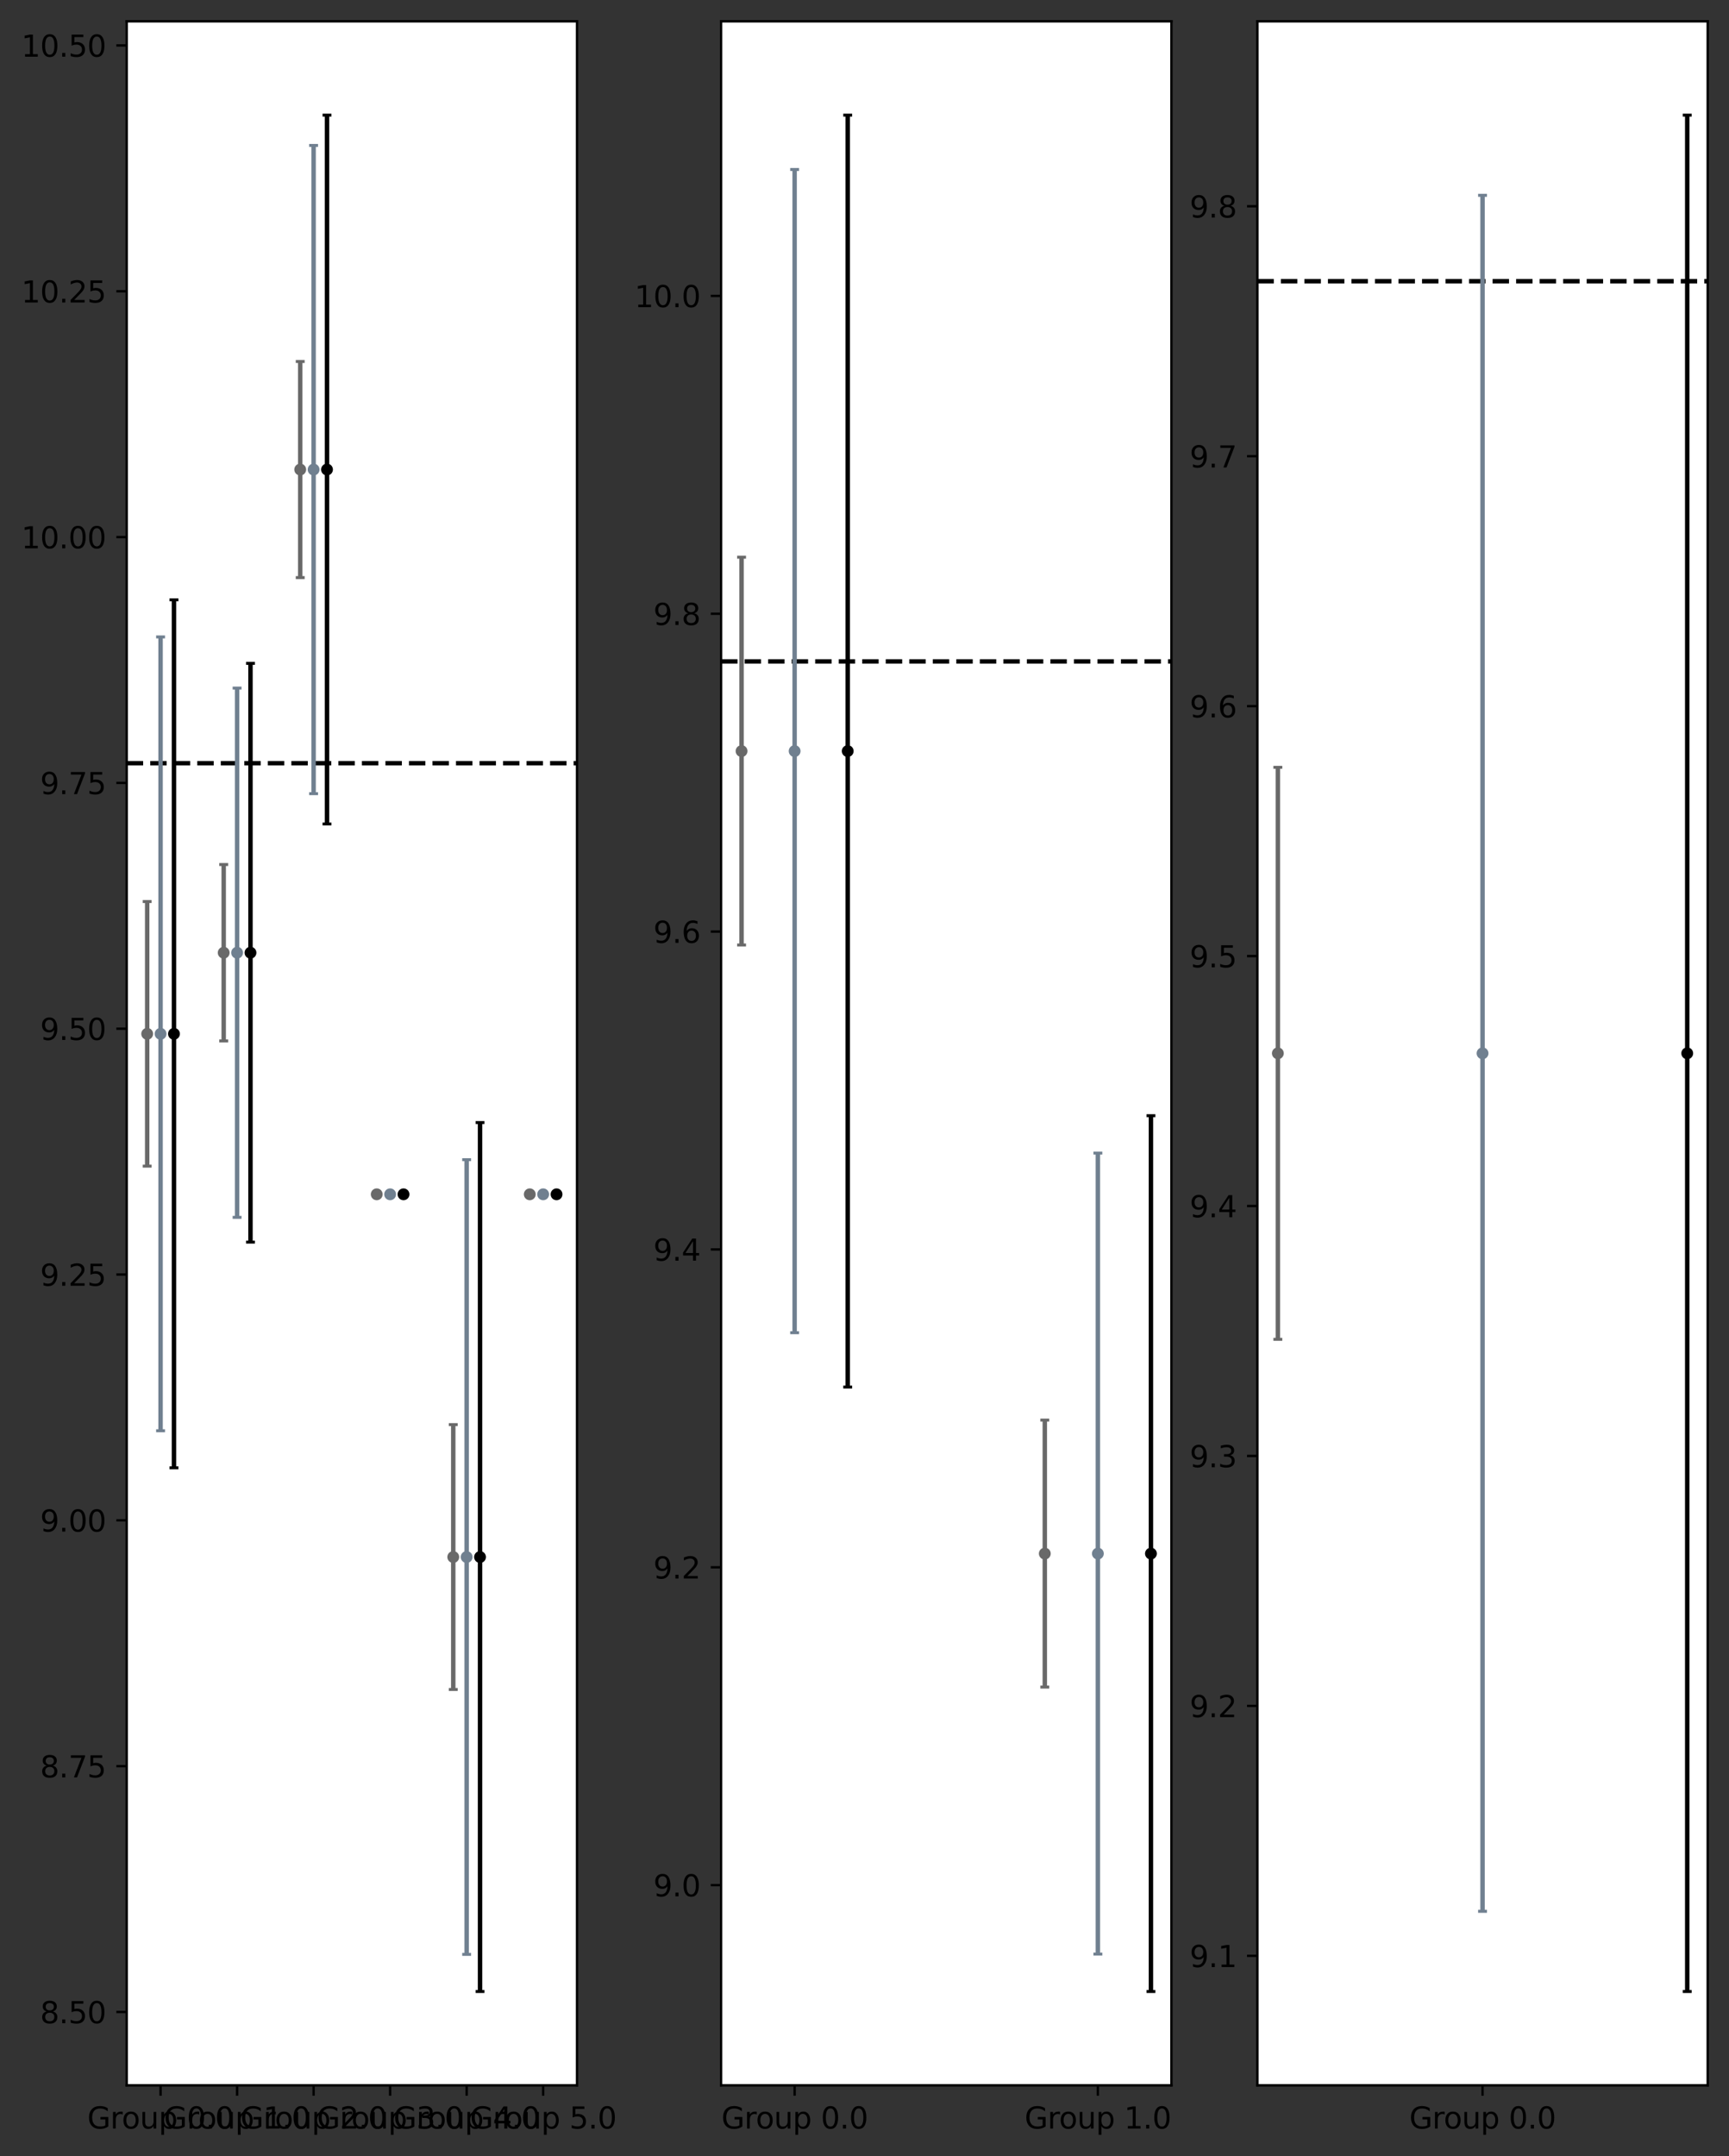 <?xml version="1.0" encoding="utf-8" standalone="no"?>
<!DOCTYPE svg PUBLIC "-//W3C//DTD SVG 1.1//EN"
  "http://www.w3.org/Graphics/SVG/1.1/DTD/svg11.dtd">
<svg xmlns:xlink="http://www.w3.org/1999/xlink" width="584.4pt" height="728.4pt" viewBox="0 0 584.4 728.4" xmlns="http://www.w3.org/2000/svg" version="1.1">
 <rect x="0" y="0" width="584.4" height="728.4" fill="#333333" stroke="none"/>
 <defs>
  <style type="text/css">*{stroke-linejoin: round; stroke-linecap: butt}</style>
 </defs>
 <g id="figure_1">
  <g id="patch_1">
   <path d="M 0 728.4 
L 584.4 728.4 
L 584.4 0 
L 0 0 
L 0 728.4 
z
" style="fill: none"/>
  </g>
  <g id="axes_1">
   <g id="patch_2">
    <path d="M 42.828 704.521 
L 195.033 704.521 
L 195.033 7.2 
L 42.828 7.2 
z
" style="fill: #ffffff"/>
   </g>
   <g id="matplotlib.axis_1">
    <g id="xtick_1">
     <g id="line2d_1">
      <defs>
       <path id="mf52c903600" d="M 0 0 
L 0 3.5 
" style="stroke: #000000; stroke-width: 0.8"/>
      </defs>
      <g>
       <use xlink:href="#mf52c903600" x="54.273" y="704.521" style="stroke: #000000; stroke-width: 0.8"/>
      </g>
     </g>
     <g id="text_1">
      <!-- Group 0.0 -->
      <g transform="translate(29.512 719.12)scale(0.1 -0.1)">
       <defs>
        <path id="DejaVuSans-47" d="M 3809 666 
L 3809 1919 
L 2778 1919 
L 2778 2438 
L 4434 2438 
L 4434 434 
Q 4069 175 3628 42 
Q 3188 -91 2688 -91 
Q 1594 -91 976 548 
Q 359 1188 359 2328 
Q 359 3472 976 4111 
Q 1594 4750 2688 4750 
Q 3144 4750 3555 4637 
Q 3966 4525 4313 4306 
L 4313 3634 
Q 3963 3931 3569 4081 
Q 3175 4231 2741 4231 
Q 1884 4231 1454 3753 
Q 1025 3275 1025 2328 
Q 1025 1384 1454 906 
Q 1884 428 2741 428 
Q 3075 428 3337 486 
Q 3600 544 3809 666 
z
" transform="scale(0.016)"/>
        <path id="DejaVuSans-72" d="M 2631 2963 
Q 2534 3019 2420 3045 
Q 2306 3072 2169 3072 
Q 1681 3072 1420 2755 
Q 1159 2438 1159 1844 
L 1159 0 
L 581 0 
L 581 3500 
L 1159 3500 
L 1159 2956 
Q 1341 3275 1631 3429 
Q 1922 3584 2338 3584 
Q 2397 3584 2469 3576 
Q 2541 3569 2628 3553 
L 2631 2963 
z
" transform="scale(0.016)"/>
        <path id="DejaVuSans-6f" d="M 1959 3097 
Q 1497 3097 1228 2736 
Q 959 2375 959 1747 
Q 959 1119 1226 758 
Q 1494 397 1959 397 
Q 2419 397 2687 759 
Q 2956 1122 2956 1747 
Q 2956 2369 2687 2733 
Q 2419 3097 1959 3097 
z
M 1959 3584 
Q 2709 3584 3137 3096 
Q 3566 2609 3566 1747 
Q 3566 888 3137 398 
Q 2709 -91 1959 -91 
Q 1206 -91 779 398 
Q 353 888 353 1747 
Q 353 2609 779 3096 
Q 1206 3584 1959 3584 
z
" transform="scale(0.016)"/>
        <path id="DejaVuSans-75" d="M 544 1381 
L 544 3500 
L 1119 3500 
L 1119 1403 
Q 1119 906 1312 657 
Q 1506 409 1894 409 
Q 2359 409 2629 706 
Q 2900 1003 2900 1516 
L 2900 3500 
L 3475 3500 
L 3475 0 
L 2900 0 
L 2900 538 
Q 2691 219 2414 64 
Q 2138 -91 1772 -91 
Q 1169 -91 856 284 
Q 544 659 544 1381 
z
M 1991 3584 
L 1991 3584 
z
" transform="scale(0.016)"/>
        <path id="DejaVuSans-70" d="M 1159 525 
L 1159 -1331 
L 581 -1331 
L 581 3500 
L 1159 3500 
L 1159 2969 
Q 1341 3281 1617 3432 
Q 1894 3584 2278 3584 
Q 2916 3584 3314 3078 
Q 3713 2572 3713 1747 
Q 3713 922 3314 415 
Q 2916 -91 2278 -91 
Q 1894 -91 1617 61 
Q 1341 213 1159 525 
z
M 3116 1747 
Q 3116 2381 2855 2742 
Q 2594 3103 2138 3103 
Q 1681 3103 1420 2742 
Q 1159 2381 1159 1747 
Q 1159 1113 1420 752 
Q 1681 391 2138 391 
Q 2594 391 2855 752 
Q 3116 1113 3116 1747 
z
" transform="scale(0.016)"/>
        <path id="DejaVuSans-20" transform="scale(0.016)"/>
        <path id="DejaVuSans-30" d="M 2034 4250 
Q 1547 4250 1301 3770 
Q 1056 3291 1056 2328 
Q 1056 1369 1301 889 
Q 1547 409 2034 409 
Q 2525 409 2770 889 
Q 3016 1369 3016 2328 
Q 3016 3291 2770 3770 
Q 2525 4250 2034 4250 
z
M 2034 4750 
Q 2819 4750 3233 4129 
Q 3647 3509 3647 2328 
Q 3647 1150 3233 529 
Q 2819 -91 2034 -91 
Q 1250 -91 836 529 
Q 422 1150 422 2328 
Q 422 3509 836 4129 
Q 1250 4750 2034 4750 
z
" transform="scale(0.016)"/>
        <path id="DejaVuSans-2e" d="M 684 794 
L 1344 794 
L 1344 0 
L 684 0 
L 684 794 
z
" transform="scale(0.016)"/>
       </defs>
       <use xlink:href="#DejaVuSans-47"/>
       <use xlink:href="#DejaVuSans-72" x="77.49"/>
       <use xlink:href="#DejaVuSans-6f" x="116.354"/>
       <use xlink:href="#DejaVuSans-75" x="177.535"/>
       <use xlink:href="#DejaVuSans-70" x="240.914"/>
       <use xlink:href="#DejaVuSans-20" x="304.391"/>
       <use xlink:href="#DejaVuSans-30" x="336.178"/>
       <use xlink:href="#DejaVuSans-2e" x="399.801"/>
       <use xlink:href="#DejaVuSans-30" x="431.588"/>
      </g>
     </g>
    </g>
    <g id="xtick_2">
     <g id="line2d_2">
      <g>
       <use xlink:href="#mf52c903600" x="80.136" y="704.521" style="stroke: #000000; stroke-width: 0.8"/>
      </g>
     </g>
     <g id="text_2">
      <!-- Group 1.0 -->
      <g transform="translate(55.376 719.12)scale(0.1 -0.1)">
       <defs>
        <path id="DejaVuSans-31" d="M 794 531 
L 1825 531 
L 1825 4091 
L 703 3866 
L 703 4441 
L 1819 4666 
L 2450 4666 
L 2450 531 
L 3481 531 
L 3481 0 
L 794 0 
L 794 531 
z
" transform="scale(0.016)"/>
       </defs>
       <use xlink:href="#DejaVuSans-47"/>
       <use xlink:href="#DejaVuSans-72" x="77.49"/>
       <use xlink:href="#DejaVuSans-6f" x="116.354"/>
       <use xlink:href="#DejaVuSans-75" x="177.535"/>
       <use xlink:href="#DejaVuSans-70" x="240.914"/>
       <use xlink:href="#DejaVuSans-20" x="304.391"/>
       <use xlink:href="#DejaVuSans-31" x="336.178"/>
       <use xlink:href="#DejaVuSans-2e" x="399.801"/>
       <use xlink:href="#DejaVuSans-30" x="431.588"/>
      </g>
     </g>
    </g>
    <g id="xtick_3">
     <g id="line2d_3">
      <g>
       <use xlink:href="#mf52c903600" x="105.999" y="704.521" style="stroke: #000000; stroke-width: 0.8"/>
      </g>
     </g>
     <g id="text_3">
      <!-- Group 2.0 -->
      <g transform="translate(81.239 719.12)scale(0.1 -0.1)">
       <defs>
        <path id="DejaVuSans-32" d="M 1228 531 
L 3431 531 
L 3431 0 
L 469 0 
L 469 531 
Q 828 903 1448 1529 
Q 2069 2156 2228 2338 
Q 2531 2678 2651 2914 
Q 2772 3150 2772 3378 
Q 2772 3750 2511 3984 
Q 2250 4219 1831 4219 
Q 1534 4219 1204 4116 
Q 875 4013 500 3803 
L 500 4441 
Q 881 4594 1212 4672 
Q 1544 4750 1819 4750 
Q 2544 4750 2975 4387 
Q 3406 4025 3406 3419 
Q 3406 3131 3298 2873 
Q 3191 2616 2906 2266 
Q 2828 2175 2409 1742 
Q 1991 1309 1228 531 
z
" transform="scale(0.016)"/>
       </defs>
       <use xlink:href="#DejaVuSans-47"/>
       <use xlink:href="#DejaVuSans-72" x="77.49"/>
       <use xlink:href="#DejaVuSans-6f" x="116.354"/>
       <use xlink:href="#DejaVuSans-75" x="177.535"/>
       <use xlink:href="#DejaVuSans-70" x="240.914"/>
       <use xlink:href="#DejaVuSans-20" x="304.391"/>
       <use xlink:href="#DejaVuSans-32" x="336.178"/>
       <use xlink:href="#DejaVuSans-2e" x="399.801"/>
       <use xlink:href="#DejaVuSans-30" x="431.588"/>
      </g>
     </g>
    </g>
    <g id="xtick_4">
     <g id="line2d_4">
      <g>
       <use xlink:href="#mf52c903600" x="131.862" y="704.521" style="stroke: #000000; stroke-width: 0.8"/>
      </g>
     </g>
     <g id="text_4">
      <!-- Group 3.0 -->
      <g transform="translate(107.102 719.12)scale(0.1 -0.1)">
       <defs>
        <path id="DejaVuSans-33" d="M 2597 2516 
Q 3050 2419 3304 2112 
Q 3559 1806 3559 1356 
Q 3559 666 3084 287 
Q 2609 -91 1734 -91 
Q 1441 -91 1130 -33 
Q 819 25 488 141 
L 488 750 
Q 750 597 1062 519 
Q 1375 441 1716 441 
Q 2309 441 2620 675 
Q 2931 909 2931 1356 
Q 2931 1769 2642 2001 
Q 2353 2234 1838 2234 
L 1294 2234 
L 1294 2753 
L 1863 2753 
Q 2328 2753 2575 2939 
Q 2822 3125 2822 3475 
Q 2822 3834 2567 4026 
Q 2313 4219 1838 4219 
Q 1578 4219 1281 4162 
Q 984 4106 628 3988 
L 628 4550 
Q 988 4650 1302 4700 
Q 1616 4750 1894 4750 
Q 2613 4750 3031 4423 
Q 3450 4097 3450 3541 
Q 3450 3153 3228 2886 
Q 3006 2619 2597 2516 
z
" transform="scale(0.016)"/>
       </defs>
       <use xlink:href="#DejaVuSans-47"/>
       <use xlink:href="#DejaVuSans-72" x="77.49"/>
       <use xlink:href="#DejaVuSans-6f" x="116.354"/>
       <use xlink:href="#DejaVuSans-75" x="177.535"/>
       <use xlink:href="#DejaVuSans-70" x="240.914"/>
       <use xlink:href="#DejaVuSans-20" x="304.391"/>
       <use xlink:href="#DejaVuSans-33" x="336.178"/>
       <use xlink:href="#DejaVuSans-2e" x="399.801"/>
       <use xlink:href="#DejaVuSans-30" x="431.588"/>
      </g>
     </g>
    </g>
    <g id="xtick_5">
     <g id="line2d_5">
      <g>
       <use xlink:href="#mf52c903600" x="157.725" y="704.521" style="stroke: #000000; stroke-width: 0.8"/>
      </g>
     </g>
     <g id="text_5">
      <!-- Group 4.0 -->
      <g transform="translate(132.965 719.12)scale(0.1 -0.1)">
       <defs>
        <path id="DejaVuSans-34" d="M 2419 4116 
L 825 1625 
L 2419 1625 
L 2419 4116 
z
M 2253 4666 
L 3047 4666 
L 3047 1625 
L 3713 1625 
L 3713 1100 
L 3047 1100 
L 3047 0 
L 2419 0 
L 2419 1100 
L 313 1100 
L 313 1709 
L 2253 4666 
z
" transform="scale(0.016)"/>
       </defs>
       <use xlink:href="#DejaVuSans-47"/>
       <use xlink:href="#DejaVuSans-72" x="77.49"/>
       <use xlink:href="#DejaVuSans-6f" x="116.354"/>
       <use xlink:href="#DejaVuSans-75" x="177.535"/>
       <use xlink:href="#DejaVuSans-70" x="240.914"/>
       <use xlink:href="#DejaVuSans-20" x="304.391"/>
       <use xlink:href="#DejaVuSans-34" x="336.178"/>
       <use xlink:href="#DejaVuSans-2e" x="399.801"/>
       <use xlink:href="#DejaVuSans-30" x="431.588"/>
      </g>
     </g>
    </g>
    <g id="xtick_6">
     <g id="line2d_6">
      <g>
       <use xlink:href="#mf52c903600" x="183.588" y="704.521" style="stroke: #000000; stroke-width: 0.8"/>
      </g>
     </g>
     <g id="text_6">
      <!-- Group 5.0 -->
      <g transform="translate(158.828 719.12)scale(0.1 -0.1)">
       <defs>
        <path id="DejaVuSans-35" d="M 691 4666 
L 3169 4666 
L 3169 4134 
L 1269 4134 
L 1269 2991 
Q 1406 3038 1543 3061 
Q 1681 3084 1819 3084 
Q 2600 3084 3056 2656 
Q 3513 2228 3513 1497 
Q 3513 744 3044 326 
Q 2575 -91 1722 -91 
Q 1428 -91 1123 -41 
Q 819 9 494 109 
L 494 744 
Q 775 591 1075 516 
Q 1375 441 1709 441 
Q 2250 441 2565 725 
Q 2881 1009 2881 1497 
Q 2881 1984 2565 2268 
Q 2250 2553 1709 2553 
Q 1456 2553 1204 2497 
Q 953 2441 691 2322 
L 691 4666 
z
" transform="scale(0.016)"/>
       </defs>
       <use xlink:href="#DejaVuSans-47"/>
       <use xlink:href="#DejaVuSans-72" x="77.49"/>
       <use xlink:href="#DejaVuSans-6f" x="116.354"/>
       <use xlink:href="#DejaVuSans-75" x="177.535"/>
       <use xlink:href="#DejaVuSans-70" x="240.914"/>
       <use xlink:href="#DejaVuSans-20" x="304.391"/>
       <use xlink:href="#DejaVuSans-35" x="336.178"/>
       <use xlink:href="#DejaVuSans-2e" x="399.801"/>
       <use xlink:href="#DejaVuSans-30" x="431.588"/>
      </g>
     </g>
    </g>
   </g>
   <g id="matplotlib.axis_2">
    <g id="ytick_1">
     <g id="line2d_7">
      <defs>
       <path id="mba75a6ee81" d="M 0 0 
L -3.5 0 
" style="stroke: #000000; stroke-width: 0.8"/>
      </defs>
      <g>
       <use xlink:href="#mba75a6ee81" x="42.828" y="679.738" style="stroke: #000000; stroke-width: 0.8"/>
      </g>
     </g>
     <g id="text_7">
      <!-- 8.50 -->
      <g transform="translate(13.562 683.537)scale(0.1 -0.1)">
       <defs>
        <path id="DejaVuSans-38" d="M 2034 2216 
Q 1584 2216 1326 1975 
Q 1069 1734 1069 1313 
Q 1069 891 1326 650 
Q 1584 409 2034 409 
Q 2484 409 2743 651 
Q 3003 894 3003 1313 
Q 3003 1734 2745 1975 
Q 2488 2216 2034 2216 
z
M 1403 2484 
Q 997 2584 770 2862 
Q 544 3141 544 3541 
Q 544 4100 942 4425 
Q 1341 4750 2034 4750 
Q 2731 4750 3128 4425 
Q 3525 4100 3525 3541 
Q 3525 3141 3298 2862 
Q 3072 2584 2669 2484 
Q 3125 2378 3379 2068 
Q 3634 1759 3634 1313 
Q 3634 634 3220 271 
Q 2806 -91 2034 -91 
Q 1263 -91 848 271 
Q 434 634 434 1313 
Q 434 1759 690 2068 
Q 947 2378 1403 2484 
z
M 1172 3481 
Q 1172 3119 1398 2916 
Q 1625 2713 2034 2713 
Q 2441 2713 2670 2916 
Q 2900 3119 2900 3481 
Q 2900 3844 2670 4047 
Q 2441 4250 2034 4250 
Q 1625 4250 1398 4047 
Q 1172 3844 1172 3481 
z
" transform="scale(0.016)"/>
       </defs>
       <use xlink:href="#DejaVuSans-38"/>
       <use xlink:href="#DejaVuSans-2e" x="63.623"/>
       <use xlink:href="#DejaVuSans-35" x="95.41"/>
       <use xlink:href="#DejaVuSans-30" x="159.033"/>
      </g>
     </g>
    </g>
    <g id="ytick_2">
     <g id="line2d_8">
      <g>
       <use xlink:href="#mba75a6ee81" x="42.828" y="596.69" style="stroke: #000000; stroke-width: 0.8"/>
      </g>
     </g>
     <g id="text_8">
      <!-- 8.75 -->
      <g transform="translate(13.562 600.489)scale(0.1 -0.1)">
       <defs>
        <path id="DejaVuSans-37" d="M 525 4666 
L 3525 4666 
L 3525 4397 
L 1831 0 
L 1172 0 
L 2766 4134 
L 525 4134 
L 525 4666 
z
" transform="scale(0.016)"/>
       </defs>
       <use xlink:href="#DejaVuSans-38"/>
       <use xlink:href="#DejaVuSans-2e" x="63.623"/>
       <use xlink:href="#DejaVuSans-37" x="95.41"/>
       <use xlink:href="#DejaVuSans-35" x="159.033"/>
      </g>
     </g>
    </g>
    <g id="ytick_3">
     <g id="line2d_9">
      <g>
       <use xlink:href="#mba75a6ee81" x="42.828" y="513.641" style="stroke: #000000; stroke-width: 0.8"/>
      </g>
     </g>
     <g id="text_9">
      <!-- 9.00 -->
      <g transform="translate(13.562 517.44)scale(0.1 -0.1)">
       <defs>
        <path id="DejaVuSans-39" d="M 703 97 
L 703 672 
Q 941 559 1184 500 
Q 1428 441 1663 441 
Q 2288 441 2617 861 
Q 2947 1281 2994 2138 
Q 2813 1869 2534 1725 
Q 2256 1581 1919 1581 
Q 1219 1581 811 2004 
Q 403 2428 403 3163 
Q 403 3881 828 4315 
Q 1253 4750 1959 4750 
Q 2769 4750 3195 4129 
Q 3622 3509 3622 2328 
Q 3622 1225 3098 567 
Q 2575 -91 1691 -91 
Q 1453 -91 1209 -44 
Q 966 3 703 97 
z
M 1959 2075 
Q 2384 2075 2632 2365 
Q 2881 2656 2881 3163 
Q 2881 3666 2632 3958 
Q 2384 4250 1959 4250 
Q 1534 4250 1286 3958 
Q 1038 3666 1038 3163 
Q 1038 2656 1286 2365 
Q 1534 2075 1959 2075 
z
" transform="scale(0.016)"/>
       </defs>
       <use xlink:href="#DejaVuSans-39"/>
       <use xlink:href="#DejaVuSans-2e" x="63.623"/>
       <use xlink:href="#DejaVuSans-30" x="95.41"/>
       <use xlink:href="#DejaVuSans-30" x="159.033"/>
      </g>
     </g>
    </g>
    <g id="ytick_4">
     <g id="line2d_10">
      <g>
       <use xlink:href="#mba75a6ee81" x="42.828" y="430.593" style="stroke: #000000; stroke-width: 0.8"/>
      </g>
     </g>
     <g id="text_10">
      <!-- 9.25 -->
      <g transform="translate(13.562 434.392)scale(0.1 -0.1)">
       <use xlink:href="#DejaVuSans-39"/>
       <use xlink:href="#DejaVuSans-2e" x="63.623"/>
       <use xlink:href="#DejaVuSans-32" x="95.41"/>
       <use xlink:href="#DejaVuSans-35" x="159.033"/>
      </g>
     </g>
    </g>
    <g id="ytick_5">
     <g id="line2d_11">
      <g>
       <use xlink:href="#mba75a6ee81" x="42.828" y="347.545" style="stroke: #000000; stroke-width: 0.8"/>
      </g>
     </g>
     <g id="text_11">
      <!-- 9.50 -->
      <g transform="translate(13.562 351.344)scale(0.1 -0.1)">
       <use xlink:href="#DejaVuSans-39"/>
       <use xlink:href="#DejaVuSans-2e" x="63.623"/>
       <use xlink:href="#DejaVuSans-35" x="95.41"/>
       <use xlink:href="#DejaVuSans-30" x="159.033"/>
      </g>
     </g>
    </g>
    <g id="ytick_6">
     <g id="line2d_12">
      <g>
       <use xlink:href="#mba75a6ee81" x="42.828" y="264.496" style="stroke: #000000; stroke-width: 0.8"/>
      </g>
     </g>
     <g id="text_12">
      <!-- 9.75 -->
      <g transform="translate(13.562 268.296)scale(0.1 -0.1)">
       <use xlink:href="#DejaVuSans-39"/>
       <use xlink:href="#DejaVuSans-2e" x="63.623"/>
       <use xlink:href="#DejaVuSans-37" x="95.41"/>
       <use xlink:href="#DejaVuSans-35" x="159.033"/>
      </g>
     </g>
    </g>
    <g id="ytick_7">
     <g id="line2d_13">
      <g>
       <use xlink:href="#mba75a6ee81" x="42.828" y="181.448" style="stroke: #000000; stroke-width: 0.8"/>
      </g>
     </g>
     <g id="text_13">
      <!-- 10.00 -->
      <g transform="translate(7.2 185.247)scale(0.1 -0.1)">
       <use xlink:href="#DejaVuSans-31"/>
       <use xlink:href="#DejaVuSans-30" x="63.623"/>
       <use xlink:href="#DejaVuSans-2e" x="127.246"/>
       <use xlink:href="#DejaVuSans-30" x="159.033"/>
       <use xlink:href="#DejaVuSans-30" x="222.656"/>
      </g>
     </g>
    </g>
    <g id="ytick_8">
     <g id="line2d_14">
      <g>
       <use xlink:href="#mba75a6ee81" x="42.828" y="98.4" style="stroke: #000000; stroke-width: 0.8"/>
      </g>
     </g>
     <g id="text_14">
      <!-- 10.25 -->
      <g transform="translate(7.2 102.199)scale(0.1 -0.1)">
       <use xlink:href="#DejaVuSans-31"/>
       <use xlink:href="#DejaVuSans-30" x="63.623"/>
       <use xlink:href="#DejaVuSans-2e" x="127.246"/>
       <use xlink:href="#DejaVuSans-32" x="159.033"/>
       <use xlink:href="#DejaVuSans-35" x="222.656"/>
      </g>
     </g>
    </g>
    <g id="ytick_9">
     <g id="line2d_15">
      <g>
       <use xlink:href="#mba75a6ee81" x="42.828" y="15.352" style="stroke: #000000; stroke-width: 0.8"/>
      </g>
     </g>
     <g id="text_15">
      <!-- 10.50 -->
      <g transform="translate(7.2 19.151)scale(0.1 -0.1)">
       <use xlink:href="#DejaVuSans-31"/>
       <use xlink:href="#DejaVuSans-30" x="63.623"/>
       <use xlink:href="#DejaVuSans-2e" x="127.246"/>
       <use xlink:href="#DejaVuSans-35" x="159.033"/>
       <use xlink:href="#DejaVuSans-30" x="222.656"/>
      </g>
     </g>
    </g>
   </g>
   <g id="line2d_16">
    <path d="M 42.828 257.853 
L 195.033 257.853 
" clip-path="url(#p6dc47af966)" style="fill: none; stroke-dasharray: 5.55,2.4; stroke-dashoffset: 0; stroke: #000000; stroke-width: 1.5"/>
   </g>
   <g id="LineCollection_1">
    <path d="M 58.799 495.902 
L 58.799 202.653 
" clip-path="url(#p6dc47af966)" style="fill: none; stroke: #000000; stroke-width: 1.5"/>
    <path d="M 84.662 419.64 
L 84.662 224.107 
" clip-path="url(#p6dc47af966)" style="fill: none; stroke: #000000; stroke-width: 1.5"/>
    <path d="M 110.525 278.374 
L 110.525 38.896 
" clip-path="url(#p6dc47af966)" style="fill: none; stroke: #000000; stroke-width: 1.5"/>
    <path d="M 136.388 403.493 
L 136.388 403.493 
" clip-path="url(#p6dc47af966)" style="fill: none; stroke: #000000; stroke-width: 1.5"/>
    <path d="M 162.251 672.825 
L 162.251 379.25 
" clip-path="url(#p6dc47af966)" style="fill: none; stroke: #000000; stroke-width: 1.5"/>
    <path d="M 188.114 403.493 
L 188.114 403.493 
" clip-path="url(#p6dc47af966)" style="fill: none; stroke: #000000; stroke-width: 1.5"/>
   </g>
   <g id="line2d_17">
    <defs>
     <path id="mf301c9c36e" d="M 1.5 0 
L -1.5 -0 
" style="stroke: #000000"/>
    </defs>
    <g clip-path="url(#p6dc47af966)">
     <use xlink:href="#mf301c9c36e" x="58.799" y="495.902" style="stroke: #000000"/>
     <use xlink:href="#mf301c9c36e" x="84.662" y="419.64" style="stroke: #000000"/>
     <use xlink:href="#mf301c9c36e" x="110.525" y="278.374" style="stroke: #000000"/>
     <use xlink:href="#mf301c9c36e" x="136.388" y="403.493" style="stroke: #000000"/>
     <use xlink:href="#mf301c9c36e" x="162.251" y="672.825" style="stroke: #000000"/>
     <use xlink:href="#mf301c9c36e" x="188.114" y="403.493" style="stroke: #000000"/>
    </g>
   </g>
   <g id="line2d_18">
    <g clip-path="url(#p6dc47af966)">
     <use xlink:href="#mf301c9c36e" x="58.799" y="202.653" style="stroke: #000000"/>
     <use xlink:href="#mf301c9c36e" x="84.662" y="224.107" style="stroke: #000000"/>
     <use xlink:href="#mf301c9c36e" x="110.525" y="38.896" style="stroke: #000000"/>
     <use xlink:href="#mf301c9c36e" x="136.388" y="403.493" style="stroke: #000000"/>
     <use xlink:href="#mf301c9c36e" x="162.251" y="379.25" style="stroke: #000000"/>
     <use xlink:href="#mf301c9c36e" x="188.114" y="403.493" style="stroke: #000000"/>
    </g>
   </g>
   <g id="LineCollection_2">
    <path d="M 49.747 393.975 
L 49.747 304.58 
" clip-path="url(#p6dc47af966)" style="fill: none; stroke: #696969; stroke-width: 1.5"/>
    <path d="M 75.61 351.677 
L 75.61 292.071 
" clip-path="url(#p6dc47af966)" style="fill: none; stroke: #696969; stroke-width: 1.5"/>
    <path d="M 101.473 195.136 
L 101.473 122.134 
" clip-path="url(#p6dc47af966)" style="fill: none; stroke: #696969; stroke-width: 1.5"/>
    <path d="M 127.336 403.493 
L 127.336 403.493 
" clip-path="url(#p6dc47af966)" style="fill: none; stroke: #696969; stroke-width: 1.5"/>
    <path d="M 153.199 570.784 
L 153.199 481.291 
" clip-path="url(#p6dc47af966)" style="fill: none; stroke: #696969; stroke-width: 1.5"/>
    <path d="M 179.062 403.493 
L 179.062 403.493 
" clip-path="url(#p6dc47af966)" style="fill: none; stroke: #696969; stroke-width: 1.5"/>
   </g>
   <g id="line2d_19">
    <defs>
     <path id="m9de9d1fba5" d="M 1.5 0 
L -1.5 -0 
" style="stroke: #696969"/>
    </defs>
    <g clip-path="url(#p6dc47af966)">
     <use xlink:href="#m9de9d1fba5" x="49.747" y="393.975" style="fill: #696969; stroke: #696969"/>
     <use xlink:href="#m9de9d1fba5" x="75.61" y="351.677" style="fill: #696969; stroke: #696969"/>
     <use xlink:href="#m9de9d1fba5" x="101.473" y="195.136" style="fill: #696969; stroke: #696969"/>
     <use xlink:href="#m9de9d1fba5" x="127.336" y="403.493" style="fill: #696969; stroke: #696969"/>
     <use xlink:href="#m9de9d1fba5" x="153.199" y="570.784" style="fill: #696969; stroke: #696969"/>
     <use xlink:href="#m9de9d1fba5" x="179.062" y="403.493" style="fill: #696969; stroke: #696969"/>
    </g>
   </g>
   <g id="line2d_20">
    <g clip-path="url(#p6dc47af966)">
     <use xlink:href="#m9de9d1fba5" x="49.747" y="304.58" style="fill: #696969; stroke: #696969"/>
     <use xlink:href="#m9de9d1fba5" x="75.61" y="292.071" style="fill: #696969; stroke: #696969"/>
     <use xlink:href="#m9de9d1fba5" x="101.473" y="122.134" style="fill: #696969; stroke: #696969"/>
     <use xlink:href="#m9de9d1fba5" x="127.336" y="403.493" style="fill: #696969; stroke: #696969"/>
     <use xlink:href="#m9de9d1fba5" x="153.199" y="481.291" style="fill: #696969; stroke: #696969"/>
     <use xlink:href="#m9de9d1fba5" x="179.062" y="403.493" style="fill: #696969; stroke: #696969"/>
    </g>
   </g>
   <g id="LineCollection_3">
    <path d="M 54.273 483.369 
L 54.273 215.186 
" clip-path="url(#p6dc47af966)" style="fill: none; stroke: #708090; stroke-width: 1.5"/>
    <path d="M 80.136 411.283 
L 80.136 232.464 
" clip-path="url(#p6dc47af966)" style="fill: none; stroke: #708090; stroke-width: 1.5"/>
    <path d="M 105.999 268.139 
L 105.999 49.131 
" clip-path="url(#p6dc47af966)" style="fill: none; stroke: #708090; stroke-width: 1.5"/>
    <path d="M 131.862 403.493 
L 131.862 403.493 
" clip-path="url(#p6dc47af966)" style="fill: none; stroke: #708090; stroke-width: 1.5"/>
    <path d="M 157.725 660.278 
L 157.725 391.797 
" clip-path="url(#p6dc47af966)" style="fill: none; stroke: #708090; stroke-width: 1.5"/>
    <path d="M 183.588 403.493 
L 183.588 403.493 
" clip-path="url(#p6dc47af966)" style="fill: none; stroke: #708090; stroke-width: 1.5"/>
   </g>
   <g id="line2d_21">
    <defs>
     <path id="med22875c87" d="M 1.5 0 
L -1.5 -0 
" style="stroke: #708090"/>
    </defs>
    <g clip-path="url(#p6dc47af966)">
     <use xlink:href="#med22875c87" x="54.273" y="483.369" style="fill: #708090; stroke: #708090"/>
     <use xlink:href="#med22875c87" x="80.136" y="411.283" style="fill: #708090; stroke: #708090"/>
     <use xlink:href="#med22875c87" x="105.999" y="268.139" style="fill: #708090; stroke: #708090"/>
     <use xlink:href="#med22875c87" x="131.862" y="403.493" style="fill: #708090; stroke: #708090"/>
     <use xlink:href="#med22875c87" x="157.725" y="660.278" style="fill: #708090; stroke: #708090"/>
     <use xlink:href="#med22875c87" x="183.588" y="403.493" style="fill: #708090; stroke: #708090"/>
    </g>
   </g>
   <g id="line2d_22">
    <g clip-path="url(#p6dc47af966)">
     <use xlink:href="#med22875c87" x="54.273" y="215.186" style="fill: #708090; stroke: #708090"/>
     <use xlink:href="#med22875c87" x="80.136" y="232.464" style="fill: #708090; stroke: #708090"/>
     <use xlink:href="#med22875c87" x="105.999" y="49.131" style="fill: #708090; stroke: #708090"/>
     <use xlink:href="#med22875c87" x="131.862" y="403.493" style="fill: #708090; stroke: #708090"/>
     <use xlink:href="#med22875c87" x="157.725" y="391.797" style="fill: #708090; stroke: #708090"/>
     <use xlink:href="#med22875c87" x="183.588" y="403.493" style="fill: #708090; stroke: #708090"/>
    </g>
   </g>
   <g id="line2d_23">
    <defs>
     <path id="m29e38d8252" d="M 0 1.5 
C 0.398 1.5 0.779 1.342 1.061 1.061 
C 1.342 0.779 1.5 0.398 1.5 0 
C 1.5 -0.398 1.342 -0.779 1.061 -1.061 
C 0.779 -1.342 0.398 -1.5 0 -1.5 
C -0.398 -1.5 -0.779 -1.342 -1.061 -1.061 
C -1.342 -0.779 -1.5 -0.398 -1.5 0 
C -1.5 0.398 -1.342 0.779 -1.061 1.061 
C -0.779 1.342 -0.398 1.5 0 1.5 
z
" style="stroke: #000000"/>
    </defs>
    <g clip-path="url(#p6dc47af966)">
     <use xlink:href="#m29e38d8252" x="58.799" y="349.278" style="stroke: #000000"/>
     <use xlink:href="#m29e38d8252" x="84.662" y="321.874" style="stroke: #000000"/>
     <use xlink:href="#m29e38d8252" x="110.525" y="158.635" style="stroke: #000000"/>
     <use xlink:href="#m29e38d8252" x="136.388" y="403.493" style="stroke: #000000"/>
     <use xlink:href="#m29e38d8252" x="162.251" y="526.037" style="stroke: #000000"/>
     <use xlink:href="#m29e38d8252" x="188.114" y="403.493" style="stroke: #000000"/>
    </g>
   </g>
   <g id="line2d_24">
    <defs>
     <path id="m39d60ca657" d="M 0 1.5 
C 0.398 1.5 0.779 1.342 1.061 1.061 
C 1.342 0.779 1.5 0.398 1.5 0 
C 1.5 -0.398 1.342 -0.779 1.061 -1.061 
C 0.779 -1.342 0.398 -1.5 0 -1.5 
C -0.398 -1.5 -0.779 -1.342 -1.061 -1.061 
C -1.342 -0.779 -1.5 -0.398 -1.5 0 
C -1.5 0.398 -1.342 0.779 -1.061 1.061 
C -0.779 1.342 -0.398 1.5 0 1.5 
z
" style="stroke: #696969"/>
    </defs>
    <g clip-path="url(#p6dc47af966)">
     <use xlink:href="#m39d60ca657" x="49.747" y="349.278" style="fill: #696969; stroke: #696969"/>
     <use xlink:href="#m39d60ca657" x="75.61" y="321.874" style="fill: #696969; stroke: #696969"/>
     <use xlink:href="#m39d60ca657" x="101.473" y="158.635" style="fill: #696969; stroke: #696969"/>
     <use xlink:href="#m39d60ca657" x="127.336" y="403.493" style="fill: #696969; stroke: #696969"/>
     <use xlink:href="#m39d60ca657" x="153.199" y="526.037" style="fill: #696969; stroke: #696969"/>
     <use xlink:href="#m39d60ca657" x="179.062" y="403.493" style="fill: #696969; stroke: #696969"/>
    </g>
   </g>
   <g id="line2d_25">
    <defs>
     <path id="m512b6fb847" d="M 0 1.5 
C 0.398 1.5 0.779 1.342 1.061 1.061 
C 1.342 0.779 1.5 0.398 1.5 0 
C 1.5 -0.398 1.342 -0.779 1.061 -1.061 
C 0.779 -1.342 0.398 -1.5 0 -1.5 
C -0.398 -1.5 -0.779 -1.342 -1.061 -1.061 
C -1.342 -0.779 -1.5 -0.398 -1.5 0 
C -1.5 0.398 -1.342 0.779 -1.061 1.061 
C -0.779 1.342 -0.398 1.5 0 1.5 
z
" style="stroke: #708090"/>
    </defs>
    <g clip-path="url(#p6dc47af966)">
     <use xlink:href="#m512b6fb847" x="54.273" y="349.278" style="fill: #708090; stroke: #708090"/>
     <use xlink:href="#m512b6fb847" x="80.136" y="321.874" style="fill: #708090; stroke: #708090"/>
     <use xlink:href="#m512b6fb847" x="105.999" y="158.635" style="fill: #708090; stroke: #708090"/>
     <use xlink:href="#m512b6fb847" x="131.862" y="403.493" style="fill: #708090; stroke: #708090"/>
     <use xlink:href="#m512b6fb847" x="157.725" y="526.037" style="fill: #708090; stroke: #708090"/>
     <use xlink:href="#m512b6fb847" x="183.588" y="403.493" style="fill: #708090; stroke: #708090"/>
    </g>
   </g>
   <g id="patch_3">
    <path d="M 42.828 704.521 
L 42.828 7.2 
" style="fill: none; stroke: #000000; stroke-width: 0.8; stroke-linejoin: miter; stroke-linecap: square"/>
   </g>
   <g id="patch_4">
    <path d="M 195.033 704.521 
L 195.033 7.2 
" style="fill: none; stroke: #000000; stroke-width: 0.8; stroke-linejoin: miter; stroke-linecap: square"/>
   </g>
   <g id="patch_5">
    <path d="M 42.828 704.521 
L 195.033 704.521 
" style="fill: none; stroke: #000000; stroke-width: 0.8; stroke-linejoin: miter; stroke-linecap: square"/>
   </g>
   <g id="patch_6">
    <path d="M 42.828 7.2 
L 195.033 7.2 
" style="fill: none; stroke: #000000; stroke-width: 0.8; stroke-linejoin: miter; stroke-linecap: square"/>
   </g>
  </g>
  <g id="axes_2">
   <g id="patch_7">
    <path d="M 243.73 704.521 
L 395.935 704.521 
L 395.935 7.2 
L 243.73 7.2 
z
" style="fill: #ffffff"/>
   </g>
   <g id="matplotlib.axis_3">
    <g id="xtick_7">
     <g id="line2d_26">
      <g>
       <use xlink:href="#mf52c903600" x="268.585" y="704.521" style="stroke: #000000; stroke-width: 0.8"/>
      </g>
     </g>
     <g id="text_16">
      <!-- Group 0.0 -->
      <g transform="translate(243.825 719.12)scale(0.1 -0.1)">
       <use xlink:href="#DejaVuSans-47"/>
       <use xlink:href="#DejaVuSans-72" x="77.49"/>
       <use xlink:href="#DejaVuSans-6f" x="116.354"/>
       <use xlink:href="#DejaVuSans-75" x="177.535"/>
       <use xlink:href="#DejaVuSans-70" x="240.914"/>
       <use xlink:href="#DejaVuSans-20" x="304.391"/>
       <use xlink:href="#DejaVuSans-30" x="336.178"/>
       <use xlink:href="#DejaVuSans-2e" x="399.801"/>
       <use xlink:href="#DejaVuSans-30" x="431.588"/>
      </g>
     </g>
    </g>
    <g id="xtick_8">
     <g id="line2d_27">
      <g>
       <use xlink:href="#mf52c903600" x="371.08" y="704.521" style="stroke: #000000; stroke-width: 0.8"/>
      </g>
     </g>
     <g id="text_17">
      <!-- Group 1.0 -->
      <g transform="translate(346.32 719.12)scale(0.1 -0.1)">
       <use xlink:href="#DejaVuSans-47"/>
       <use xlink:href="#DejaVuSans-72" x="77.49"/>
       <use xlink:href="#DejaVuSans-6f" x="116.354"/>
       <use xlink:href="#DejaVuSans-75" x="177.535"/>
       <use xlink:href="#DejaVuSans-70" x="240.914"/>
       <use xlink:href="#DejaVuSans-20" x="304.391"/>
       <use xlink:href="#DejaVuSans-31" x="336.178"/>
       <use xlink:href="#DejaVuSans-2e" x="399.801"/>
       <use xlink:href="#DejaVuSans-30" x="431.588"/>
      </g>
     </g>
    </g>
   </g>
   <g id="matplotlib.axis_4">
    <g id="ytick_10">
     <g id="line2d_28">
      <g>
       <use xlink:href="#mba75a6ee81" x="243.73" y="636.883" style="stroke: #000000; stroke-width: 0.8"/>
      </g>
     </g>
     <g id="text_18">
      <!-- 9.0 -->
      <g transform="translate(220.827 640.682)scale(0.1 -0.1)">
       <use xlink:href="#DejaVuSans-39"/>
       <use xlink:href="#DejaVuSans-2e" x="63.623"/>
       <use xlink:href="#DejaVuSans-30" x="95.41"/>
      </g>
     </g>
    </g>
    <g id="ytick_11">
     <g id="line2d_29">
      <g>
       <use xlink:href="#mba75a6ee81" x="243.73" y="529.501" style="stroke: #000000; stroke-width: 0.8"/>
      </g>
     </g>
     <g id="text_19">
      <!-- 9.2 -->
      <g transform="translate(220.827 533.3)scale(0.1 -0.1)">
       <use xlink:href="#DejaVuSans-39"/>
       <use xlink:href="#DejaVuSans-2e" x="63.623"/>
       <use xlink:href="#DejaVuSans-32" x="95.41"/>
      </g>
     </g>
    </g>
    <g id="ytick_12">
     <g id="line2d_30">
      <g>
       <use xlink:href="#mba75a6ee81" x="243.73" y="422.119" style="stroke: #000000; stroke-width: 0.8"/>
      </g>
     </g>
     <g id="text_20">
      <!-- 9.4 -->
      <g transform="translate(220.827 425.918)scale(0.1 -0.1)">
       <use xlink:href="#DejaVuSans-39"/>
       <use xlink:href="#DejaVuSans-2e" x="63.623"/>
       <use xlink:href="#DejaVuSans-34" x="95.41"/>
      </g>
     </g>
    </g>
    <g id="ytick_13">
     <g id="line2d_31">
      <g>
       <use xlink:href="#mba75a6ee81" x="243.73" y="314.737" style="stroke: #000000; stroke-width: 0.8"/>
      </g>
     </g>
     <g id="text_21">
      <!-- 9.6 -->
      <g transform="translate(220.827 318.536)scale(0.1 -0.1)">
       <defs>
        <path id="DejaVuSans-36" d="M 2113 2584 
Q 1688 2584 1439 2293 
Q 1191 2003 1191 1497 
Q 1191 994 1439 701 
Q 1688 409 2113 409 
Q 2538 409 2786 701 
Q 3034 994 3034 1497 
Q 3034 2003 2786 2293 
Q 2538 2584 2113 2584 
z
M 3366 4563 
L 3366 3988 
Q 3128 4100 2886 4159 
Q 2644 4219 2406 4219 
Q 1781 4219 1451 3797 
Q 1122 3375 1075 2522 
Q 1259 2794 1537 2939 
Q 1816 3084 2150 3084 
Q 2853 3084 3261 2657 
Q 3669 2231 3669 1497 
Q 3669 778 3244 343 
Q 2819 -91 2113 -91 
Q 1303 -91 875 529 
Q 447 1150 447 2328 
Q 447 3434 972 4092 
Q 1497 4750 2381 4750 
Q 2619 4750 2861 4703 
Q 3103 4656 3366 4563 
z
" transform="scale(0.016)"/>
       </defs>
       <use xlink:href="#DejaVuSans-39"/>
       <use xlink:href="#DejaVuSans-2e" x="63.623"/>
       <use xlink:href="#DejaVuSans-36" x="95.41"/>
      </g>
     </g>
    </g>
    <g id="ytick_14">
     <g id="line2d_32">
      <g>
       <use xlink:href="#mba75a6ee81" x="243.73" y="207.355" style="stroke: #000000; stroke-width: 0.8"/>
      </g>
     </g>
     <g id="text_22">
      <!-- 9.8 -->
      <g transform="translate(220.827 211.154)scale(0.1 -0.1)">
       <use xlink:href="#DejaVuSans-39"/>
       <use xlink:href="#DejaVuSans-2e" x="63.623"/>
       <use xlink:href="#DejaVuSans-38" x="95.41"/>
      </g>
     </g>
    </g>
    <g id="ytick_15">
     <g id="line2d_33">
      <g>
       <use xlink:href="#mba75a6ee81" x="243.73" y="99.973" style="stroke: #000000; stroke-width: 0.8"/>
      </g>
     </g>
     <g id="text_23">
      <!-- 10.0 -->
      <g transform="translate(214.465 103.772)scale(0.1 -0.1)">
       <use xlink:href="#DejaVuSans-31"/>
       <use xlink:href="#DejaVuSans-30" x="63.623"/>
       <use xlink:href="#DejaVuSans-2e" x="127.246"/>
       <use xlink:href="#DejaVuSans-30" x="159.033"/>
      </g>
     </g>
    </g>
   </g>
   <g id="line2d_34">
    <path d="M 243.73 223.462 
L 395.935 223.462 
" clip-path="url(#pa4683552bd)" style="fill: none; stroke-dasharray: 5.55,2.4; stroke-dashoffset: 0; stroke: #000000; stroke-width: 1.5"/>
   </g>
   <g id="LineCollection_4">
    <path d="M 286.522 468.614 
L 286.522 38.896 
" clip-path="url(#pa4683552bd)" style="fill: none; stroke: #000000; stroke-width: 1.5"/>
    <path d="M 389.016 672.825 
L 389.016 376.926 
" clip-path="url(#pa4683552bd)" style="fill: none; stroke: #000000; stroke-width: 1.5"/>
   </g>
   <g id="line2d_35">
    <g clip-path="url(#pa4683552bd)">
     <use xlink:href="#mf301c9c36e" x="286.522" y="468.614" style="stroke: #000000"/>
     <use xlink:href="#mf301c9c36e" x="389.016" y="672.825" style="stroke: #000000"/>
    </g>
   </g>
   <g id="line2d_36">
    <g clip-path="url(#pa4683552bd)">
     <use xlink:href="#mf301c9c36e" x="286.522" y="38.896" style="stroke: #000000"/>
     <use xlink:href="#mf301c9c36e" x="389.016" y="376.926" style="stroke: #000000"/>
    </g>
   </g>
   <g id="LineCollection_5">
    <path d="M 250.649 319.253 
L 250.649 188.257 
" clip-path="url(#pa4683552bd)" style="fill: none; stroke: #696969; stroke-width: 1.5"/>
    <path d="M 353.143 569.977 
L 353.143 479.775 
" clip-path="url(#pa4683552bd)" style="fill: none; stroke: #696969; stroke-width: 1.5"/>
   </g>
   <g id="line2d_37">
    <g clip-path="url(#pa4683552bd)">
     <use xlink:href="#m9de9d1fba5" x="250.649" y="319.253" style="fill: #696969; stroke: #696969"/>
     <use xlink:href="#m9de9d1fba5" x="353.143" y="569.977" style="fill: #696969; stroke: #696969"/>
    </g>
   </g>
   <g id="line2d_38">
    <g clip-path="url(#pa4683552bd)">
     <use xlink:href="#m9de9d1fba5" x="250.649" y="188.257" style="fill: #696969; stroke: #696969"/>
     <use xlink:href="#m9de9d1fba5" x="353.143" y="479.775" style="fill: #696969; stroke: #696969"/>
    </g>
   </g>
   <g id="LineCollection_6">
    <path d="M 268.585 450.249 
L 268.585 57.262 
" clip-path="url(#pa4683552bd)" style="fill: none; stroke: #708090; stroke-width: 1.5"/>
    <path d="M 371.08 660.179 
L 371.08 389.573 
" clip-path="url(#pa4683552bd)" style="fill: none; stroke: #708090; stroke-width: 1.5"/>
   </g>
   <g id="line2d_39">
    <g clip-path="url(#pa4683552bd)">
     <use xlink:href="#med22875c87" x="268.585" y="450.249" style="fill: #708090; stroke: #708090"/>
     <use xlink:href="#med22875c87" x="371.08" y="660.179" style="fill: #708090; stroke: #708090"/>
    </g>
   </g>
   <g id="line2d_40">
    <g clip-path="url(#pa4683552bd)">
     <use xlink:href="#med22875c87" x="268.585" y="57.262" style="fill: #708090; stroke: #708090"/>
     <use xlink:href="#med22875c87" x="371.08" y="389.573" style="fill: #708090; stroke: #708090"/>
    </g>
   </g>
   <g id="line2d_41">
    <g clip-path="url(#pa4683552bd)">
     <use xlink:href="#m29e38d8252" x="286.522" y="253.755" style="stroke: #000000"/>
     <use xlink:href="#m29e38d8252" x="389.016" y="524.876" style="stroke: #000000"/>
    </g>
   </g>
   <g id="line2d_42">
    <g clip-path="url(#pa4683552bd)">
     <use xlink:href="#m39d60ca657" x="250.649" y="253.755" style="fill: #696969; stroke: #696969"/>
     <use xlink:href="#m39d60ca657" x="353.143" y="524.876" style="fill: #696969; stroke: #696969"/>
    </g>
   </g>
   <g id="line2d_43">
    <g clip-path="url(#pa4683552bd)">
     <use xlink:href="#m512b6fb847" x="268.585" y="253.755" style="fill: #708090; stroke: #708090"/>
     <use xlink:href="#m512b6fb847" x="371.08" y="524.876" style="fill: #708090; stroke: #708090"/>
    </g>
   </g>
   <g id="patch_8">
    <path d="M 243.73 704.521 
L 243.73 7.2 
" style="fill: none; stroke: #000000; stroke-width: 0.8; stroke-linejoin: miter; stroke-linecap: square"/>
   </g>
   <g id="patch_9">
    <path d="M 395.935 704.521 
L 395.935 7.2 
" style="fill: none; stroke: #000000; stroke-width: 0.8; stroke-linejoin: miter; stroke-linecap: square"/>
   </g>
   <g id="patch_10">
    <path d="M 243.73 704.521 
L 395.935 704.521 
" style="fill: none; stroke: #000000; stroke-width: 0.8; stroke-linejoin: miter; stroke-linecap: square"/>
   </g>
   <g id="patch_11">
    <path d="M 243.73 7.2 
L 395.935 7.2 
" style="fill: none; stroke: #000000; stroke-width: 0.8; stroke-linejoin: miter; stroke-linecap: square"/>
   </g>
  </g>
  <g id="axes_3">
   <g id="patch_12">
    <path d="M 424.995 704.521 
L 577.2 704.521 
L 577.2 7.2 
L 424.995 7.2 
z
" style="fill: #ffffff"/>
   </g>
   <g id="matplotlib.axis_5">
    <g id="xtick_9">
     <g id="line2d_44">
      <g>
       <use xlink:href="#mf52c903600" x="501.097" y="704.521" style="stroke: #000000; stroke-width: 0.8"/>
      </g>
     </g>
     <g id="text_24">
      <!-- Group 0.0 -->
      <g transform="translate(476.337 719.12)scale(0.1 -0.1)">
       <use xlink:href="#DejaVuSans-47"/>
       <use xlink:href="#DejaVuSans-72" x="77.49"/>
       <use xlink:href="#DejaVuSans-6f" x="116.354"/>
       <use xlink:href="#DejaVuSans-75" x="177.535"/>
       <use xlink:href="#DejaVuSans-70" x="240.914"/>
       <use xlink:href="#DejaVuSans-20" x="304.391"/>
       <use xlink:href="#DejaVuSans-30" x="336.178"/>
       <use xlink:href="#DejaVuSans-2e" x="399.801"/>
       <use xlink:href="#DejaVuSans-30" x="431.588"/>
      </g>
     </g>
    </g>
   </g>
   <g id="matplotlib.axis_6">
    <g id="ytick_16">
     <g id="line2d_45">
      <g>
       <use xlink:href="#mba75a6ee81" x="424.995" y="660.772" style="stroke: #000000; stroke-width: 0.8"/>
      </g>
     </g>
     <g id="text_25">
      <!-- 9.1 -->
      <g transform="translate(402.092 664.571)scale(0.1 -0.1)">
       <use xlink:href="#DejaVuSans-39"/>
       <use xlink:href="#DejaVuSans-2e" x="63.623"/>
       <use xlink:href="#DejaVuSans-31" x="95.41"/>
      </g>
     </g>
    </g>
    <g id="ytick_17">
     <g id="line2d_46">
      <g>
       <use xlink:href="#mba75a6ee81" x="424.995" y="576.332" style="stroke: #000000; stroke-width: 0.8"/>
      </g>
     </g>
     <g id="text_26">
      <!-- 9.2 -->
      <g transform="translate(402.092 580.131)scale(0.1 -0.1)">
       <use xlink:href="#DejaVuSans-39"/>
       <use xlink:href="#DejaVuSans-2e" x="63.623"/>
       <use xlink:href="#DejaVuSans-32" x="95.41"/>
      </g>
     </g>
    </g>
    <g id="ytick_18">
     <g id="line2d_47">
      <g>
       <use xlink:href="#mba75a6ee81" x="424.995" y="491.891" style="stroke: #000000; stroke-width: 0.8"/>
      </g>
     </g>
     <g id="text_27">
      <!-- 9.3 -->
      <g transform="translate(402.092 495.69)scale(0.1 -0.1)">
       <use xlink:href="#DejaVuSans-39"/>
       <use xlink:href="#DejaVuSans-2e" x="63.623"/>
       <use xlink:href="#DejaVuSans-33" x="95.41"/>
      </g>
     </g>
    </g>
    <g id="ytick_19">
     <g id="line2d_48">
      <g>
       <use xlink:href="#mba75a6ee81" x="424.995" y="407.451" style="stroke: #000000; stroke-width: 0.8"/>
      </g>
     </g>
     <g id="text_28">
      <!-- 9.4 -->
      <g transform="translate(402.092 411.25)scale(0.1 -0.1)">
       <use xlink:href="#DejaVuSans-39"/>
       <use xlink:href="#DejaVuSans-2e" x="63.623"/>
       <use xlink:href="#DejaVuSans-34" x="95.41"/>
      </g>
     </g>
    </g>
    <g id="ytick_20">
     <g id="line2d_49">
      <g>
       <use xlink:href="#mba75a6ee81" x="424.995" y="323.01" style="stroke: #000000; stroke-width: 0.8"/>
      </g>
     </g>
     <g id="text_29">
      <!-- 9.5 -->
      <g transform="translate(402.092 326.809)scale(0.1 -0.1)">
       <use xlink:href="#DejaVuSans-39"/>
       <use xlink:href="#DejaVuSans-2e" x="63.623"/>
       <use xlink:href="#DejaVuSans-35" x="95.41"/>
      </g>
     </g>
    </g>
    <g id="ytick_21">
     <g id="line2d_50">
      <g>
       <use xlink:href="#mba75a6ee81" x="424.995" y="238.57" style="stroke: #000000; stroke-width: 0.8"/>
      </g>
     </g>
     <g id="text_30">
      <!-- 9.6 -->
      <g transform="translate(402.092 242.369)scale(0.1 -0.1)">
       <use xlink:href="#DejaVuSans-39"/>
       <use xlink:href="#DejaVuSans-2e" x="63.623"/>
       <use xlink:href="#DejaVuSans-36" x="95.41"/>
      </g>
     </g>
    </g>
    <g id="ytick_22">
     <g id="line2d_51">
      <g>
       <use xlink:href="#mba75a6ee81" x="424.995" y="154.129" style="stroke: #000000; stroke-width: 0.8"/>
      </g>
     </g>
     <g id="text_31">
      <!-- 9.7 -->
      <g transform="translate(402.092 157.928)scale(0.1 -0.1)">
       <use xlink:href="#DejaVuSans-39"/>
       <use xlink:href="#DejaVuSans-2e" x="63.623"/>
       <use xlink:href="#DejaVuSans-37" x="95.41"/>
      </g>
     </g>
    </g>
    <g id="ytick_23">
     <g id="line2d_52">
      <g>
       <use xlink:href="#mba75a6ee81" x="424.995" y="69.689" style="stroke: #000000; stroke-width: 0.8"/>
      </g>
     </g>
     <g id="text_32">
      <!-- 9.8 -->
      <g transform="translate(402.092 73.488)scale(0.1 -0.1)">
       <use xlink:href="#DejaVuSans-39"/>
       <use xlink:href="#DejaVuSans-2e" x="63.623"/>
       <use xlink:href="#DejaVuSans-38" x="95.41"/>
      </g>
     </g>
    </g>
   </g>
   <g id="line2d_53">
    <path d="M 424.995 95.021 
L 577.2 95.021 
" clip-path="url(#p1d29a49049)" style="fill: none; stroke-dasharray: 5.55,2.4; stroke-dashoffset: 0; stroke: #000000; stroke-width: 1.5"/>
   </g>
   <g id="LineCollection_7">
    <path d="M 570.281 672.825 
L 570.281 38.896 
" clip-path="url(#p1d29a49049)" style="fill: none; stroke: #000000; stroke-width: 1.5"/>
   </g>
   <g id="line2d_54">
    <g clip-path="url(#p1d29a49049)">
     <use xlink:href="#mf301c9c36e" x="570.281" y="672.825" style="stroke: #000000"/>
    </g>
   </g>
   <g id="line2d_55">
    <g clip-path="url(#p1d29a49049)">
     <use xlink:href="#mf301c9c36e" x="570.281" y="38.896" style="stroke: #000000"/>
    </g>
   </g>
   <g id="LineCollection_8">
    <path d="M 431.913 452.484 
L 431.913 259.237 
" clip-path="url(#p1d29a49049)" style="fill: none; stroke: #696969; stroke-width: 1.5"/>
   </g>
   <g id="line2d_56">
    <g clip-path="url(#p1d29a49049)">
     <use xlink:href="#m9de9d1fba5" x="431.913" y="452.484" style="fill: #696969; stroke: #696969"/>
    </g>
   </g>
   <g id="line2d_57">
    <g clip-path="url(#p1d29a49049)">
     <use xlink:href="#m9de9d1fba5" x="431.913" y="259.237" style="fill: #696969; stroke: #696969"/>
    </g>
   </g>
   <g id="LineCollection_9">
    <path d="M 501.097 645.732 
L 501.097 65.989 
" clip-path="url(#p1d29a49049)" style="fill: none; stroke: #708090; stroke-width: 1.5"/>
   </g>
   <g id="line2d_58">
    <g clip-path="url(#p1d29a49049)">
     <use xlink:href="#med22875c87" x="501.097" y="645.732" style="fill: #708090; stroke: #708090"/>
    </g>
   </g>
   <g id="line2d_59">
    <g clip-path="url(#p1d29a49049)">
     <use xlink:href="#med22875c87" x="501.097" y="65.989" style="fill: #708090; stroke: #708090"/>
    </g>
   </g>
   <g id="line2d_60">
    <g clip-path="url(#p1d29a49049)">
     <use xlink:href="#m29e38d8252" x="570.281" y="355.861" style="stroke: #000000"/>
    </g>
   </g>
   <g id="line2d_61">
    <g clip-path="url(#p1d29a49049)">
     <use xlink:href="#m39d60ca657" x="431.913" y="355.861" style="fill: #696969; stroke: #696969"/>
    </g>
   </g>
   <g id="line2d_62">
    <g clip-path="url(#p1d29a49049)">
     <use xlink:href="#m512b6fb847" x="501.097" y="355.861" style="fill: #708090; stroke: #708090"/>
    </g>
   </g>
   <g id="patch_13">
    <path d="M 424.995 704.521 
L 424.995 7.2 
" style="fill: none; stroke: #000000; stroke-width: 0.8; stroke-linejoin: miter; stroke-linecap: square"/>
   </g>
   <g id="patch_14">
    <path d="M 577.2 704.521 
L 577.2 7.2 
" style="fill: none; stroke: #000000; stroke-width: 0.8; stroke-linejoin: miter; stroke-linecap: square"/>
   </g>
   <g id="patch_15">
    <path d="M 424.995 704.521 
L 577.2 704.521 
" style="fill: none; stroke: #000000; stroke-width: 0.8; stroke-linejoin: miter; stroke-linecap: square"/>
   </g>
   <g id="patch_16">
    <path d="M 424.995 7.2 
L 577.2 7.2 
" style="fill: none; stroke: #000000; stroke-width: 0.8; stroke-linejoin: miter; stroke-linecap: square"/>
   </g>
  </g>
 </g>
 <defs>
  <clipPath id="p6dc47af966">
   <rect x="42.828" y="7.2" width="152.204" height="697.321"/>
  </clipPath>
  <clipPath id="pa4683552bd">
   <rect x="243.73" y="7.2" width="152.204" height="697.321"/>
  </clipPath>
  <clipPath id="p1d29a49049">
   <rect x="424.995" y="7.2" width="152.204" height="697.321"/>
  </clipPath>
 </defs>
</svg>
